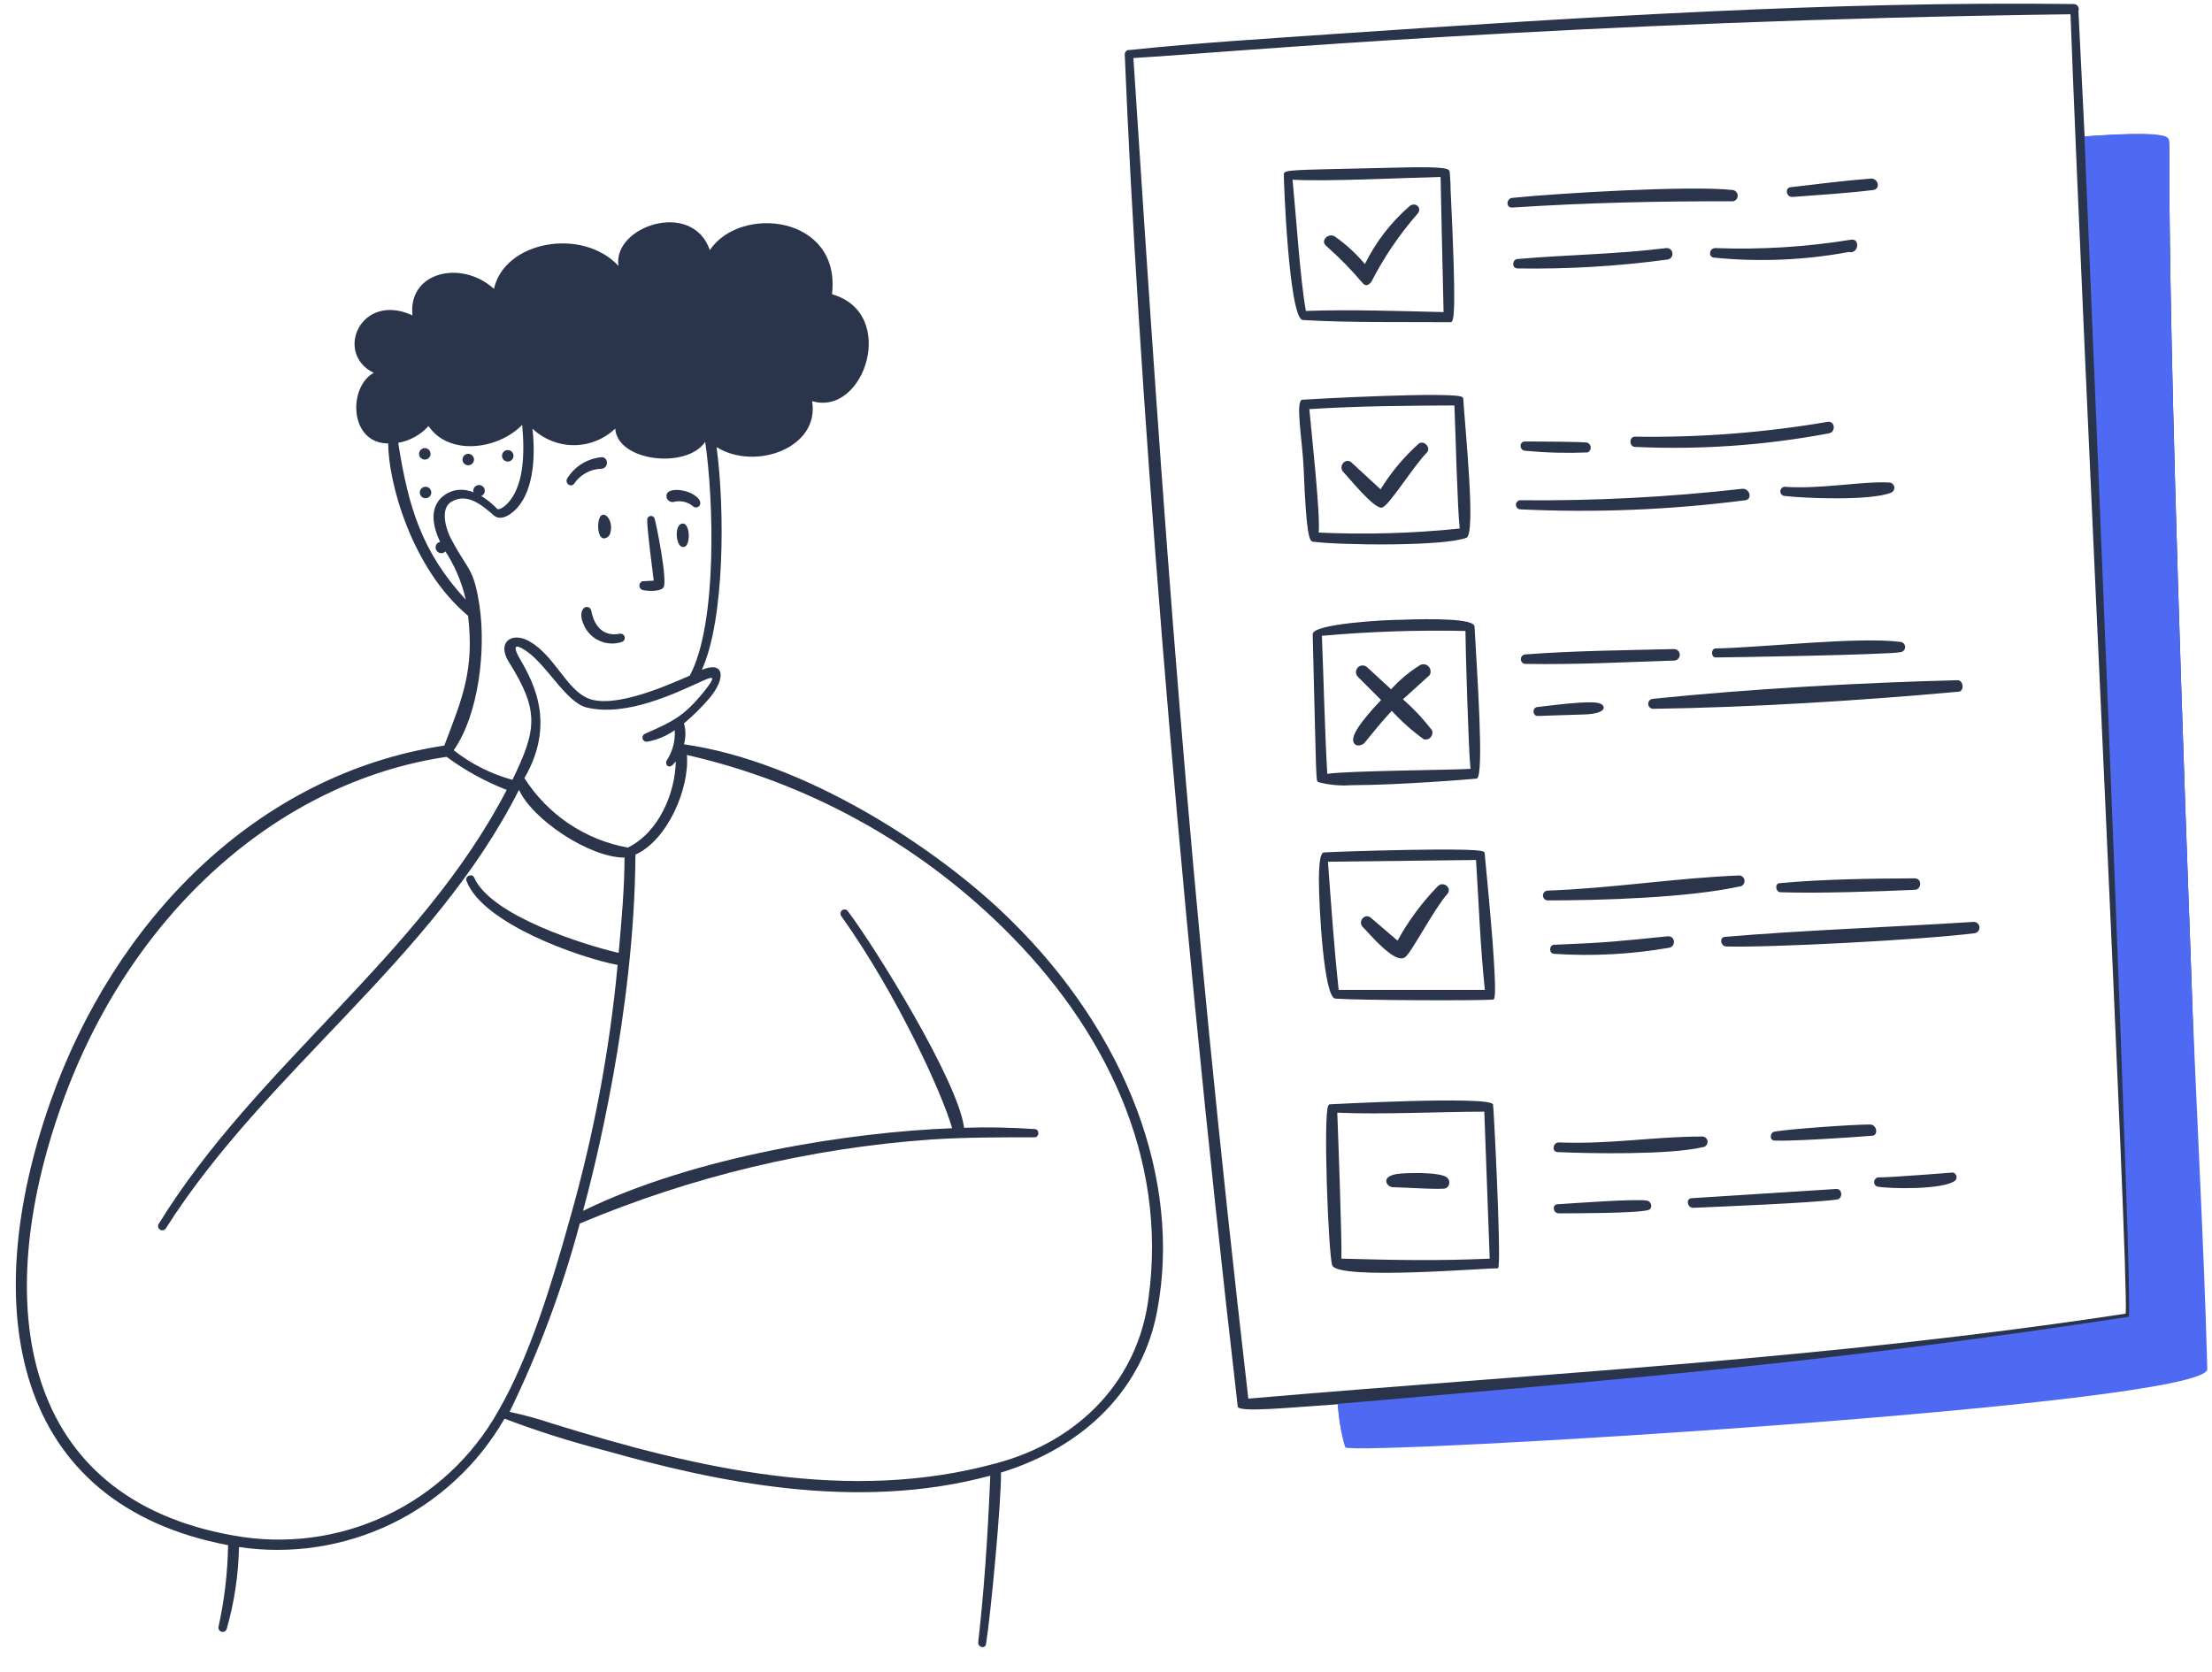 <svg width="86" height="65" viewBox="0 0 86 65" fill="none" xmlns="http://www.w3.org/2000/svg">
<path d="M66.703 25.216C66.515 25.216 66.515 25.565 66.703 25.565C67.15 25.565 73.375 25.462 73.898 25.359C73.945 25.352 73.989 25.328 74.02 25.292C74.052 25.255 74.069 25.209 74.069 25.16C74.069 25.112 74.052 25.066 74.02 25.029C73.989 24.993 73.945 24.969 73.898 24.962C72.258 24.747 68.508 25.181 66.703 25.216ZM69.197 34.342C68.991 34.342 69.027 34.686 69.223 34.695C70.68 34.744 72.95 34.668 74.439 34.601C74.711 34.601 74.742 34.154 74.439 34.154C72.772 34.163 70.868 34.185 69.197 34.342ZM69.389 18.929C69.346 18.931 69.304 18.948 69.273 18.978C69.242 19.008 69.222 19.048 69.218 19.091C69.215 19.135 69.227 19.178 69.252 19.213C69.278 19.248 69.315 19.272 69.358 19.282C70.157 19.38 72.754 19.483 73.536 19.152C73.576 19.132 73.608 19.1 73.628 19.06C73.648 19.02 73.655 18.975 73.647 18.931C73.639 18.887 73.616 18.847 73.584 18.817C73.551 18.786 73.509 18.768 73.464 18.763C72.427 18.701 70.765 19.032 69.389 18.929ZM64.285 27.562C68.057 27.509 72.329 27.245 76.137 26.897C76.374 26.897 76.351 26.45 76.105 26.45C72.361 26.544 67.986 26.789 64.263 27.174C64.212 27.177 64.163 27.2 64.129 27.238C64.094 27.277 64.077 27.328 64.08 27.379C64.083 27.431 64.106 27.479 64.145 27.513C64.183 27.548 64.234 27.565 64.285 27.562ZM69.693 7.658C70.743 7.578 71.793 7.515 72.821 7.39C73.116 7.359 73.04 6.943 72.749 6.943C71.704 7.024 70.658 7.158 69.621 7.279C69.38 7.305 69.447 7.676 69.693 7.658ZM63.561 16.98C63.338 16.98 63.329 17.36 63.561 17.378C66.088 17.496 68.619 17.319 71.105 16.851C71.386 16.802 71.342 16.355 71.056 16.404C68.581 16.826 66.072 17.019 63.561 16.98ZM71.878 9.799C72.267 9.893 72.325 9.258 71.967 9.321C70.223 9.604 68.455 9.713 66.69 9.647C66.453 9.647 66.399 9.991 66.64 10.018C68.388 10.193 70.151 10.12 71.878 9.799ZM62.199 27.352C61.85 27.218 60.241 27.442 59.79 27.491C59.571 27.491 59.562 27.844 59.79 27.84L61.617 27.781C62.462 27.75 62.458 27.455 62.199 27.352ZM64.044 46.689C63.669 46.6 61.001 46.801 60.563 46.828C60.331 46.828 60.375 47.185 60.608 47.181C61.081 47.181 63.678 47.181 64.089 47.051C64.272 46.988 64.209 46.725 64.044 46.689ZM60.558 44.799C61.814 44.857 64.924 44.91 66.18 44.611C66.21 44.611 66.239 44.604 66.265 44.592C66.292 44.58 66.316 44.563 66.335 44.541C66.355 44.519 66.37 44.493 66.379 44.465C66.388 44.437 66.391 44.408 66.387 44.378C66.384 44.349 66.375 44.321 66.36 44.296C66.346 44.27 66.326 44.248 66.302 44.231C66.278 44.214 66.251 44.202 66.222 44.196C66.194 44.189 66.164 44.189 66.135 44.195C64.299 44.195 62.596 44.504 60.612 44.423C60.375 44.414 60.313 44.785 60.558 44.799ZM64.893 36.853C65.161 36.804 65.139 36.406 64.857 36.406C62.873 36.607 62.458 36.657 60.424 36.737C60.228 36.737 60.205 37.077 60.424 37.09C61.918 37.189 63.418 37.11 64.893 36.853ZM67.646 34.042C65.215 34.132 62.69 34.543 60.152 34.632C60.106 34.639 60.065 34.662 60.035 34.697C60.005 34.732 59.989 34.776 59.989 34.822C59.989 34.868 60.005 34.912 60.035 34.947C60.065 34.982 60.106 35.005 60.152 35.012C62.257 35.012 65.644 34.914 67.695 34.458C67.738 34.439 67.773 34.407 67.797 34.366C67.82 34.325 67.829 34.278 67.824 34.232C67.818 34.185 67.798 34.142 67.766 34.108C67.734 34.074 67.692 34.051 67.646 34.042ZM75.927 45.594C75.891 45.594 73.438 45.795 73.017 45.782C72.978 45.789 72.941 45.809 72.914 45.838C72.886 45.868 72.869 45.905 72.864 45.946C72.859 45.986 72.868 46.026 72.888 46.061C72.909 46.096 72.94 46.123 72.977 46.139C73.478 46.233 75.587 46.269 76.02 45.902C76.042 45.878 76.058 45.849 76.065 45.817C76.072 45.786 76.07 45.753 76.061 45.722C76.052 45.691 76.034 45.662 76.011 45.64C75.987 45.618 75.958 45.602 75.927 45.594ZM76.718 35.848C73.621 36.049 70.162 36.165 67.078 36.429C66.837 36.429 66.882 36.791 67.114 36.804C68.781 36.853 74.711 36.549 76.758 36.29C76.787 36.288 76.816 36.28 76.841 36.266C76.868 36.253 76.891 36.234 76.909 36.212C76.928 36.189 76.942 36.163 76.951 36.135C76.959 36.107 76.962 36.078 76.959 36.049C76.953 35.99 76.925 35.936 76.88 35.899C76.834 35.861 76.776 35.843 76.718 35.848ZM65.085 25.686C65.145 25.686 65.201 25.662 65.243 25.62C65.285 25.578 65.309 25.521 65.309 25.462C65.309 25.403 65.285 25.346 65.243 25.304C65.201 25.262 65.145 25.239 65.085 25.239C63.159 25.288 61.215 25.301 59.276 25.449C59.234 25.458 59.197 25.481 59.17 25.515C59.143 25.548 59.129 25.589 59.129 25.632C59.129 25.675 59.143 25.716 59.17 25.749C59.197 25.783 59.234 25.806 59.276 25.815C61.224 25.851 63.159 25.748 65.085 25.686ZM72.705 43.726C72.025 43.726 69.576 43.9 68.996 44.003C68.808 44.035 68.781 44.343 68.996 44.352C69.626 44.383 72.061 44.227 72.767 44.164C73.04 44.173 72.982 43.726 72.705 43.726ZM71.4 46.233L65.782 46.591C65.528 46.591 65.59 46.979 65.841 46.966C66.931 46.917 70.439 46.778 71.422 46.644C71.641 46.617 71.645 46.233 71.4 46.233ZM67.378 7.39C65.729 7.203 60.554 7.515 58.798 7.694C58.556 7.716 58.538 8.092 58.798 8.07C61.684 7.882 64.495 7.819 67.382 7.828C67.433 7.817 67.478 7.79 67.51 7.749C67.542 7.709 67.56 7.659 67.559 7.607C67.558 7.556 67.54 7.506 67.507 7.467C67.474 7.427 67.428 7.4 67.378 7.39ZM67.856 19.452C68.138 19.411 68.035 19.005 67.753 19.005C64.877 19.332 61.983 19.482 59.088 19.452C59.046 19.458 59.008 19.48 58.98 19.512C58.953 19.544 58.938 19.586 58.938 19.628C58.938 19.671 58.953 19.712 58.98 19.744C59.008 19.776 59.046 19.798 59.088 19.805C62.016 19.946 64.95 19.827 67.856 19.452ZM64.822 10.094C64.851 10.091 64.88 10.082 64.906 10.069C64.932 10.055 64.955 10.036 64.973 10.013C64.992 9.99 65.006 9.964 65.015 9.935C65.023 9.907 65.026 9.877 65.023 9.848C65.02 9.819 65.011 9.79 64.998 9.764C64.984 9.738 64.965 9.715 64.942 9.696C64.919 9.678 64.893 9.664 64.864 9.655C64.836 9.647 64.806 9.644 64.777 9.647C62.806 9.893 60.938 9.902 58.994 10.072C58.789 10.094 58.766 10.429 58.994 10.438C60.943 10.47 62.891 10.354 64.822 10.094ZM59.285 17.168C59.061 17.168 59.057 17.521 59.312 17.53C60.114 17.605 60.92 17.626 61.725 17.593C61.761 17.576 61.792 17.55 61.813 17.517C61.835 17.483 61.846 17.445 61.846 17.405C61.846 17.365 61.835 17.326 61.813 17.293C61.792 17.26 61.761 17.233 61.725 17.217C61.644 17.172 59.696 17.168 59.285 17.168ZM53.708 19.742C53.967 19.742 54.928 18.151 55.468 17.606C55.665 17.409 55.343 17.079 55.142 17.266C54.572 17.78 54.078 18.373 53.676 19.027L52.546 17.986C52.313 17.771 52.014 18.138 52.229 18.357C52.443 18.576 53.377 19.742 53.708 19.742ZM50.651 12.444C52.483 12.552 54.387 12.516 56.398 12.529C56.541 12.529 56.626 12.132 56.398 7.386C56.398 7.042 56.367 6.787 56.362 6.693C56.363 6.679 56.361 6.665 56.357 6.652C56.352 6.639 56.345 6.627 56.335 6.617C56.206 6.479 55.361 6.488 53.462 6.537C50.267 6.613 49.914 6.59 49.914 6.774C49.9 6.809 50.101 12.391 50.651 12.444ZM50.776 12.114C50.553 10.921 50.392 8.4 50.253 6.988C51.554 7.064 54.517 6.917 56.009 6.881C56.009 6.881 56.09 10.854 56.125 12.136C54.374 12.096 52.546 12.029 50.758 12.091L50.776 12.114Z" fill="#2A344A"/>
<path d="M57.015 20.91C57.391 20.762 56.953 16.597 56.89 15.502C56.887 15.48 56.876 15.459 56.859 15.444C56.591 15.212 50.92 15.52 50.634 15.543C50.348 15.565 50.634 17.12 50.683 18.179C50.786 20.816 50.906 21.044 51.04 21.062C52.014 21.2 56.121 21.258 57.015 20.91ZM50.906 15.909C52.841 15.784 54.803 15.775 56.546 15.766C56.591 16.812 56.662 19.757 56.752 20.552C54.93 20.741 53.097 20.793 51.268 20.709C51.344 20.043 50.973 16.664 50.906 15.909ZM54.544 27.193L55.581 26.254C55.611 26.203 55.624 26.144 55.619 26.085C55.613 26.026 55.589 25.97 55.55 25.925C55.511 25.881 55.459 25.85 55.401 25.836C55.343 25.823 55.282 25.829 55.228 25.852C54.803 26.114 54.418 26.434 54.084 26.804L53.154 25.946C53.104 25.899 53.037 25.874 52.968 25.877C52.899 25.879 52.834 25.909 52.788 25.959C52.741 26.01 52.716 26.077 52.718 26.145C52.721 26.214 52.751 26.279 52.801 26.326L53.695 27.22C52.89 28.069 52.537 28.6 52.618 28.842C52.698 29.083 52.989 28.976 53.065 28.869C53.377 28.484 53.73 28.046 54.11 27.64C54.487 28.051 54.905 28.422 55.357 28.748C55.404 28.76 55.453 28.759 55.499 28.746C55.546 28.732 55.587 28.707 55.62 28.672C55.653 28.636 55.676 28.593 55.686 28.546C55.697 28.499 55.694 28.45 55.679 28.404C55.343 27.963 54.962 27.557 54.544 27.193ZM54.781 8.035C54.067 8.659 53.484 9.419 53.065 10.269C52.728 9.866 52.34 9.509 51.912 9.206C51.648 9.023 51.309 9.371 51.568 9.568C52.077 10.018 52.554 10.505 52.993 11.025C53.109 11.145 53.221 11.083 53.319 10.953C53.806 10.005 54.406 9.12 55.107 8.317C55.321 8.08 55.013 7.816 54.781 8.035ZM54.638 37.212C54.87 37.051 55.755 35.344 56.269 34.763C56.47 34.539 56.121 34.231 55.893 34.468C55.282 35.098 54.757 35.808 54.334 36.577L53.293 35.684C53.065 35.491 52.761 35.835 52.998 36.063C53.234 36.291 54.253 37.542 54.638 37.212ZM58.047 42.941C57.878 42.606 51.764 42.941 51.706 42.941C51.693 42.943 51.68 42.947 51.669 42.955C51.658 42.963 51.65 42.973 51.644 42.986C51.438 43.316 51.644 48.692 51.791 49.193C51.965 49.8 57.891 49.295 58.186 49.322C58.195 49.324 58.204 49.324 58.213 49.322C58.222 49.32 58.23 49.316 58.237 49.311C58.245 49.305 58.251 49.298 58.255 49.29C58.259 49.282 58.261 49.273 58.262 49.264C58.356 48.581 58.07 42.986 58.047 42.941ZM51.992 43.267C53.78 43.343 55.893 43.231 57.708 43.227C57.735 43.973 57.895 48.353 57.918 48.942C55.934 49.032 54.267 49.001 52.153 48.942C52.175 48.196 52.019 43.946 51.992 43.281V43.267Z" fill="#2A344A"/>
<path d="M54.15 46.164C54.468 46.164 56.09 46.276 56.219 46.204C56.254 46.185 56.283 46.157 56.305 46.125C56.327 46.092 56.341 46.055 56.346 46.016C56.351 45.977 56.347 45.938 56.335 45.901C56.322 45.863 56.301 45.83 56.273 45.802C56.036 45.552 54.539 45.605 54.289 45.654C53.949 45.717 53.887 45.846 53.896 45.945C53.908 46.005 53.939 46.059 53.985 46.098C54.032 46.138 54.09 46.161 54.15 46.164ZM54.754 33.048C53.288 33.075 51.746 33.128 51.492 33.146C51.393 33.146 51.29 33.231 51.277 34.161C51.277 35.273 51.469 38.799 51.916 38.831C52.81 38.898 57.431 38.915 58.025 38.871C58.119 38.871 58.195 38.871 58.025 36.547C57.931 35.349 57.721 33.173 57.721 33.173C57.703 33.084 57.694 33.003 54.754 33.048ZM57.386 33.441C57.493 35.108 57.551 36.815 57.73 38.491H52.046C51.871 36.878 51.755 35.215 51.63 33.508L57.386 33.441ZM52.546 30.532C54.361 30.532 57.395 30.286 57.422 30.273C57.708 30.125 57.422 26.09 57.328 24.365C57.328 24.057 55.75 24.052 54.441 24.101C53.869 24.101 51.027 24.253 51.036 24.66C51.188 30.644 51.152 30.353 51.264 30.416C51.682 30.525 52.115 30.564 52.546 30.532ZM51.603 30.085C51.5 28.324 51.465 26.456 51.393 24.723C53.249 24.558 55.112 24.495 56.975 24.535C56.975 25.147 57.095 29.218 57.171 29.897C56.51 29.942 52.296 29.973 51.617 30.09L51.603 30.085Z" fill="#2A344A"/>
<path d="M85.169 37.145C83.998 5.296 84.489 5.564 84.275 5.376C83.971 5.09 81.625 5.278 81.048 5.309L80.807 0.425C80.819 0.395 80.823 0.364 80.819 0.332C80.816 0.301 80.805 0.27 80.787 0.244C80.77 0.218 80.746 0.196 80.719 0.181C80.691 0.166 80.66 0.157 80.628 0.157C71.244 0.04 61.587 0.662 51.903 1.319C49.293 1.502 46.581 1.663 43.926 1.944C43.901 1.94 43.876 1.942 43.852 1.949C43.828 1.956 43.805 1.968 43.786 1.985C43.768 2.001 43.753 2.022 43.743 2.045C43.733 2.068 43.728 2.093 43.729 2.118C44.221 14.05 45.651 33.337 48.122 54.694C48.149 54.94 50.187 54.725 52.019 54.605C52.043 55.13 52.138 55.65 52.3 56.151C52.569 56.49 85.718 54.435 85.678 53.023C85.535 47.718 85.343 42.347 85.169 37.145ZM82.657 51.079C70.904 52.866 60.335 53.367 48.533 54.386C46.196 34.138 45.235 20.248 44.065 2.257C47.693 2.043 61.113 0.809 80.499 0.554C80.981 13.545 82.778 49.649 82.644 51.079H82.657ZM26.56 20.356C26.256 20.356 26.261 20.945 26.404 21.169C26.42 21.202 26.446 21.229 26.478 21.247C26.51 21.265 26.546 21.274 26.583 21.272C26.855 21.241 26.842 20.387 26.56 20.356ZM24.965 22.939C25.157 22.988 25.675 23.019 25.796 22.84C25.966 22.59 25.506 20.32 25.448 20.159C25.436 20.126 25.412 20.099 25.382 20.081C25.352 20.064 25.316 20.058 25.282 20.065C25.247 20.071 25.216 20.089 25.194 20.116C25.172 20.144 25.161 20.178 25.162 20.213C25.162 20.619 25.345 22 25.416 22.577L24.969 22.604C24.937 22.617 24.909 22.64 24.889 22.67C24.869 22.7 24.858 22.734 24.858 22.77C24.858 22.805 24.867 22.84 24.886 22.87C24.905 22.9 24.933 22.924 24.965 22.939ZM26.18 19.52C26.313 19.484 26.452 19.48 26.586 19.51C26.72 19.54 26.844 19.601 26.949 19.69C27.123 19.846 27.459 19.547 26.98 19.243C26.636 19.011 25.832 18.93 25.917 19.341C25.931 19.398 25.965 19.448 26.014 19.482C26.063 19.515 26.122 19.528 26.18 19.52Z" fill="#2A344A"/>
<path d="M39.283 35.766C36.409 32.933 31.239 29.603 26.591 28.942C26.668 28.676 26.668 28.394 26.591 28.129C26.945 27.833 27.274 27.509 27.574 27.159C28.213 26.408 28.2 25.675 27.288 26.046C28.182 24.071 28.182 19.79 27.86 17.386C29.357 18.32 31.882 17.421 31.574 15.598C33.607 16.21 34.93 12.171 32.347 11.442C32.709 8.386 28.794 7.943 27.597 9.726C26.922 7.755 23.82 8.792 24.044 10.338C22.645 8.837 19.624 9.36 19.204 11.232C17.939 10.084 15.853 10.571 16.036 12.264C14.034 11.335 12.975 13.73 14.53 14.499C13.533 15.035 13.565 17.243 15.093 17.243C15.093 18.717 15.987 22.096 18.199 23.946C18.436 26.015 18.011 27.074 17.274 28.991C9.981 30.099 4.444 35.788 1.959 42.844C-0.874 50.888 0.471 58.485 8.868 60.085C8.85 61.159 8.725 62.228 8.492 63.276C8.488 63.315 8.499 63.355 8.521 63.388C8.544 63.42 8.578 63.444 8.616 63.453C8.655 63.463 8.696 63.459 8.731 63.441C8.767 63.423 8.795 63.393 8.81 63.356C9.109 62.315 9.271 61.24 9.292 60.157C11.315 60.457 13.382 60.142 15.223 59.252C17.064 58.361 18.595 56.937 19.615 55.165C20.909 55.656 22.229 56.074 23.57 56.416C27.789 57.609 33.29 58.794 38.501 57.382C38.398 59.88 38.255 61.882 38.031 63.87C38.031 64.067 38.304 64.125 38.335 63.928C38.509 62.883 38.943 58.293 38.916 57.261C42.232 56.242 44.449 53.941 44.994 50.951C45.946 45.883 43.8 40.194 39.283 35.766ZM20.303 16.519C20.42 17.824 20.303 18.753 19.906 19.356C19.758 19.575 19.535 19.803 19.343 19.803C19.195 19.642 18.23 18.641 17.318 19.227C16.724 19.616 16.697 20.371 17.26 21.354C17.663 21.951 17.951 22.618 18.109 23.32C16.398 21.461 15.875 19.718 15.482 17.22C15.936 17.138 16.351 16.909 16.662 16.568C17.444 17.73 19.356 17.497 20.303 16.519ZM17.533 19.522C18.136 19.151 18.695 19.598 19.204 20.045C19.504 20.308 19.995 19.937 20.228 19.598C20.835 18.758 20.782 17.363 20.701 16.666C21.135 17.079 21.711 17.31 22.31 17.31C22.909 17.31 23.485 17.079 23.919 16.666C24.008 17.953 26.707 18.248 27.418 17.18C27.744 19.415 27.901 24.245 26.819 26.27C25.925 26.663 23.892 27.561 22.882 27.163C22.015 26.819 21.577 25.497 20.567 24.929C19.888 24.554 19.307 24.978 19.781 25.738C20.978 27.642 20.871 28.366 19.924 30.323C19.093 30.097 18.317 29.706 17.64 29.174C18.623 27.767 18.891 25.255 18.646 23.584C18.427 22.096 18.199 22.185 17.609 21.086C17.336 20.634 17.095 19.799 17.533 19.522ZM25.072 28.535C25.036 28.552 25.008 28.581 24.992 28.617C24.976 28.653 24.974 28.693 24.986 28.731C24.998 28.768 25.024 28.8 25.058 28.82C25.091 28.84 25.131 28.847 25.17 28.839C25.553 28.771 25.916 28.618 26.234 28.392C26.259 28.809 26.15 29.223 25.921 29.572C25.84 29.684 25.983 30.019 26.274 29.603C26.252 30.837 25.621 32.361 24.41 32.959C23.59 32.811 22.808 32.494 22.116 32.029C21.424 31.564 20.836 30.96 20.388 30.256C21.729 27.959 20.549 26.234 20.156 25.519C19.937 25.108 20.049 25.045 20.406 25.278C21.251 25.814 21.993 27.311 22.811 27.512C24.352 27.883 26.252 26.953 27.181 26.538C27.664 26.319 27.945 26.171 27.364 26.9C26.587 27.861 26.144 28.062 25.072 28.535ZM6.16 47.608C6.144 47.645 6.141 47.685 6.153 47.724C6.164 47.762 6.189 47.794 6.223 47.815C6.256 47.837 6.297 47.845 6.336 47.839C6.375 47.833 6.411 47.813 6.437 47.782C10.356 41.607 16.84 37.321 20.178 30.712C20.697 31.865 22.913 33.348 24.281 33.348C24.281 34.461 24.169 35.784 24.053 37.053C22.712 36.745 19.088 35.609 18.436 34.126C18.36 33.943 18.065 34.068 18.136 34.251C18.748 35.909 22.529 37.241 24.013 37.522C23.699 40.861 23.078 44.164 22.158 47.389C21.483 49.802 20.616 52.721 19.365 54.879C18.367 56.654 16.841 58.073 14.999 58.939C13.156 59.805 11.09 60.074 9.087 59.71C0.837 58.262 -0.405 50.821 2.397 42.961C5.016 35.596 10.749 30.412 17.363 29.429C18.082 29.959 18.868 30.392 19.7 30.716C16.349 37.182 9.958 41.428 6.16 47.608ZM22.542 47.577C26.885 45.747 31.499 44.643 36.199 44.31C37.54 44.221 38.88 44.225 40.221 44.225C40.418 44.225 40.422 43.904 40.221 43.904C39.309 43.84 38.395 43.824 37.482 43.854C37.263 42.067 34.041 36.852 32.946 35.408C32.918 35.382 32.881 35.366 32.843 35.365C32.804 35.363 32.766 35.375 32.736 35.399C32.706 35.423 32.685 35.456 32.677 35.494C32.67 35.532 32.676 35.572 32.696 35.605C34.89 38.679 36.664 42.594 37.017 43.872C33.089 44.02 27.029 44.949 22.668 47.085C23.079 45.579 24.67 39.368 24.705 33.232C25.934 32.682 26.81 30.694 26.707 29.358C31.341 30.413 35.59 32.733 38.983 36.061C42.965 39.962 45.405 44.998 44.654 50.473C44.256 53.601 42.035 56.023 38.719 56.903C33.004 58.467 27.123 57.109 21.479 55.357C20.932 55.173 20.376 55.021 19.812 54.901C20.954 52.553 21.868 50.1 22.542 47.577Z" fill="#2A344A"/>
<path d="M22.323 18.805C22.439 18.635 22.593 18.494 22.773 18.394C22.953 18.294 23.154 18.237 23.36 18.229C23.686 18.229 23.668 17.738 23.36 17.782C23.095 17.81 22.839 17.898 22.613 18.04C22.387 18.182 22.196 18.373 22.055 18.6C21.939 18.783 22.198 18.984 22.323 18.805ZM23.378 20.043C23.195 20.191 23.208 20.937 23.485 20.937C23.549 20.93 23.608 20.903 23.653 20.858C23.699 20.813 23.728 20.755 23.735 20.691C23.838 20.303 23.575 19.905 23.378 20.043ZM22.985 23.735C22.976 23.7 22.957 23.668 22.93 23.644C22.903 23.621 22.87 23.606 22.834 23.602C22.798 23.598 22.762 23.605 22.731 23.622C22.699 23.64 22.674 23.667 22.658 23.699C22.614 23.761 22.529 23.954 22.716 24.342C22.844 24.607 23.064 24.816 23.335 24.93C23.605 25.043 23.909 25.054 24.187 24.959C24.224 24.944 24.255 24.916 24.273 24.88C24.292 24.843 24.296 24.802 24.285 24.763C24.275 24.724 24.25 24.69 24.217 24.667C24.183 24.645 24.142 24.636 24.102 24.642C23.467 24.767 23.101 24.365 22.985 23.735Z" fill="#2A344A"/>
<path d="M16.341 19.059C16.316 19.113 16.314 19.175 16.335 19.23C16.356 19.285 16.399 19.33 16.453 19.355C16.507 19.379 16.568 19.381 16.623 19.36C16.679 19.339 16.724 19.297 16.748 19.243C16.773 19.189 16.774 19.127 16.753 19.072C16.732 19.016 16.69 18.971 16.636 18.947C16.582 18.923 16.521 18.921 16.465 18.942C16.41 18.963 16.365 19.005 16.341 19.059ZM18.001 17.778C17.977 17.832 17.975 17.893 17.996 17.949C18.017 18.004 18.059 18.049 18.113 18.073C18.167 18.098 18.229 18.1 18.284 18.079C18.339 18.058 18.384 18.016 18.409 17.962C18.433 17.907 18.435 17.846 18.414 17.791C18.393 17.735 18.351 17.69 18.297 17.666C18.243 17.642 18.181 17.64 18.126 17.661C18.07 17.682 18.026 17.724 18.001 17.778ZM19.945 17.816C19.969 17.762 19.971 17.7 19.95 17.645C19.929 17.589 19.887 17.544 19.833 17.52C19.779 17.496 19.717 17.494 19.662 17.515C19.607 17.536 19.562 17.578 19.537 17.632C19.513 17.686 19.511 17.747 19.532 17.803C19.553 17.858 19.595 17.903 19.649 17.927C19.703 17.952 19.765 17.954 19.82 17.933C19.876 17.912 19.92 17.87 19.945 17.816ZM16.312 17.556C16.288 17.61 16.286 17.672 16.307 17.727C16.328 17.782 16.37 17.827 16.424 17.852C16.478 17.876 16.54 17.878 16.595 17.857C16.65 17.836 16.695 17.794 16.72 17.74C16.744 17.686 16.746 17.624 16.725 17.569C16.704 17.513 16.662 17.468 16.608 17.444C16.553 17.42 16.492 17.418 16.437 17.439C16.381 17.46 16.336 17.502 16.312 17.556ZM18.42 18.991C18.396 19.045 18.394 19.107 18.415 19.162C18.436 19.218 18.478 19.262 18.532 19.287C18.586 19.311 18.648 19.313 18.703 19.292C18.758 19.271 18.803 19.229 18.828 19.175C18.852 19.121 18.854 19.059 18.833 19.004C18.812 18.948 18.77 18.904 18.716 18.879C18.662 18.855 18.6 18.853 18.545 18.874C18.489 18.895 18.444 18.937 18.42 18.991Z" fill="#2A344A"/>
<path d="M16.955 21.195C16.93 21.249 16.929 21.311 16.95 21.366C16.971 21.421 17.013 21.466 17.067 21.491C17.121 21.515 17.182 21.517 17.238 21.496C17.293 21.475 17.338 21.433 17.362 21.379C17.387 21.325 17.389 21.263 17.367 21.208C17.346 21.152 17.304 21.108 17.25 21.083C17.196 21.059 17.135 21.057 17.079 21.078C17.024 21.099 16.979 21.141 16.955 21.195Z" fill="#2A344A"/>
<path d="M85.167 37.128C83.996 5.279 84.488 5.547 84.273 5.359C83.969 5.073 81.618 5.269 81.041 5.301L52.018 54.588H52.018C52.042 55.113 52.139 55.779 52.302 56.28C52.57 56.62 85.858 54.645 85.818 53.233C85.675 47.929 85.341 42.33 85.167 37.128ZM82.771 51.202C71.018 52.989 63.82 53.569 52.018 54.588L81.041 5.301C81.688 20.7 82.891 49.922 82.771 51.202Z" fill="#4E6AF3"/>
</svg>
